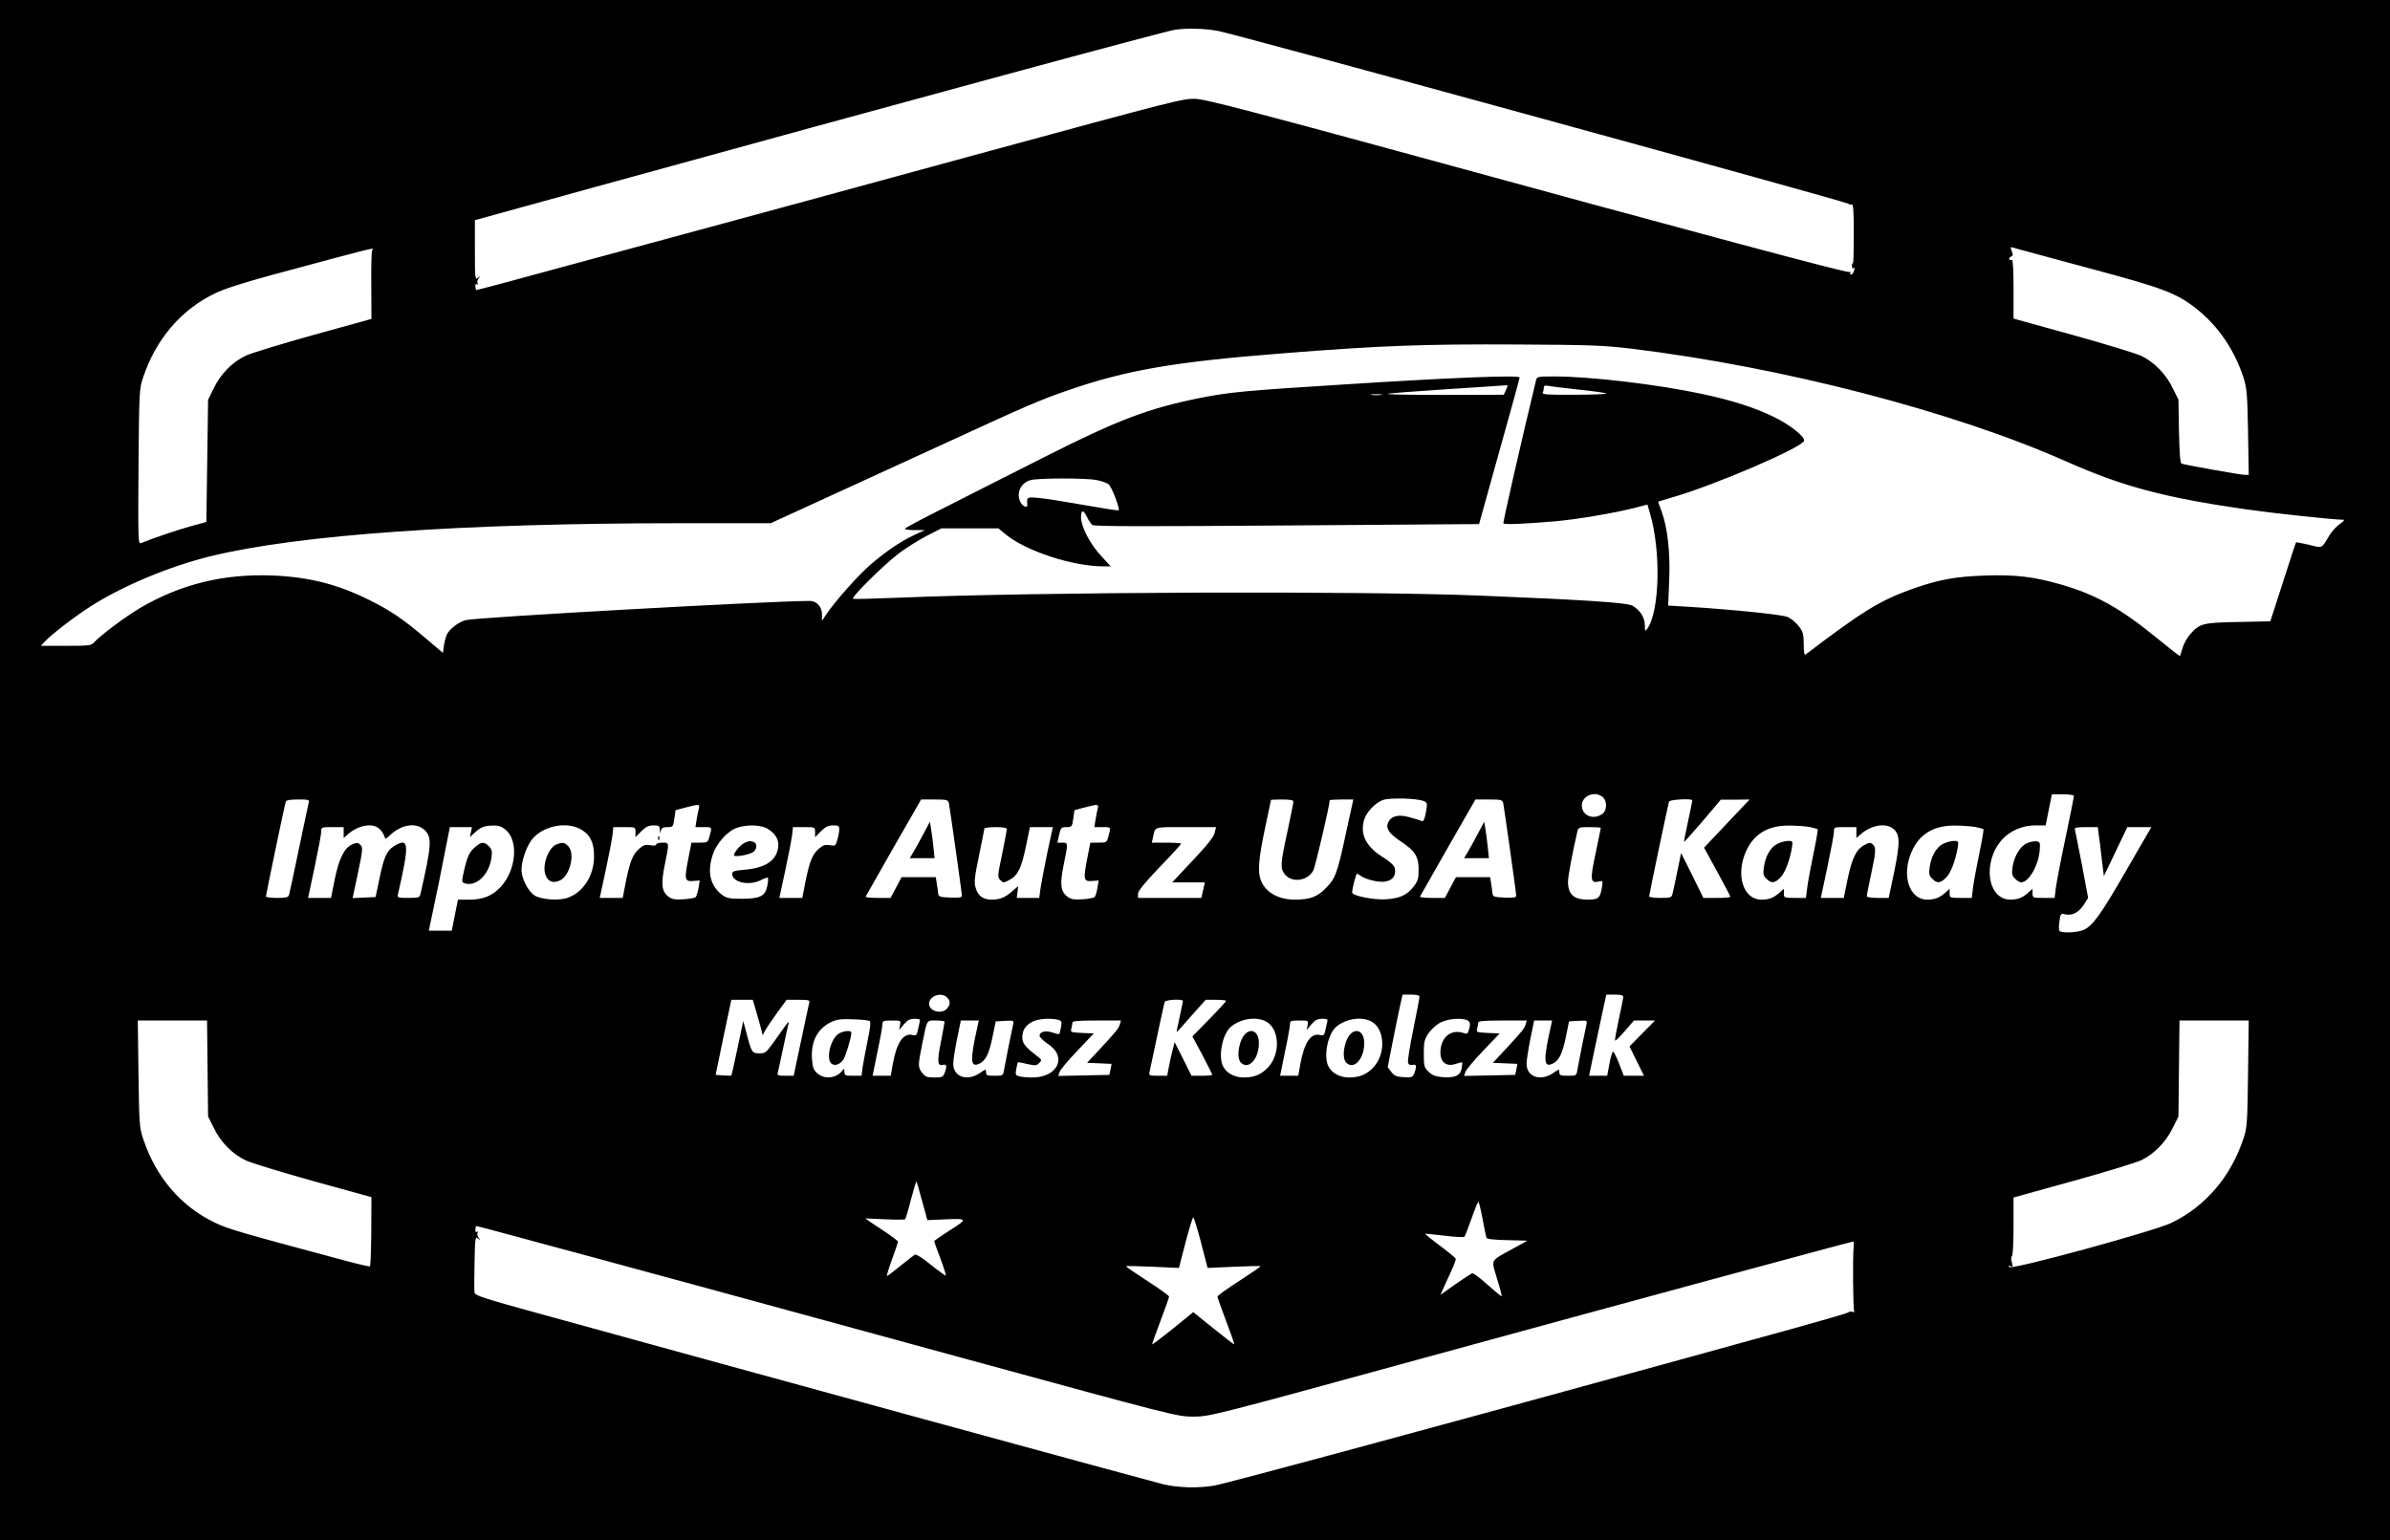 <?xml version="1.0" standalone="no"?>
<!DOCTYPE svg PUBLIC "-//W3C//DTD SVG 20010904//EN"
 "http://www.w3.org/TR/2001/REC-SVG-20010904/DTD/svg10.dtd">
<svg version="1.0" xmlns="http://www.w3.org/2000/svg"
 width="1384pt" height="892pt" viewBox="0 0 1384 892"
 preserveAspectRatio="xMidYMid meet">

<g transform="translate(0,892) scale(0.1,-0.1)"
fill="#000000" stroke="none">
<path d="M0 4460 l0 -4460 6920 0 6920 0 0 4460 0 4460 -6920 0 -6920 0 0
-4460z m7053 4281 c105 -19 3637 -988 3651 -1001 5 -5 14 -6 20 -4 8 3 11 -45
11 -170 0 -96 -2 -173 -5 -171 -3 2 -6 -5 -6 -15 0 -10 4 -16 8 -14 10 6 10 1
2 -20 -3 -9 -10 -16 -16 -16 -5 0 -6 4 -3 10 3 5 0 7 -8 5 -14 -6 -903 232
-2617 701 -824 225 -1103 297 -1160 301 -74 5 -96 -1 -1305 -330 -676 -185
-1457 -397 -1735 -472 -278 -75 -577 -156 -665 -180 -218 -60 -462 -125 -467
-125 -2 0 -4 9 -5 20 -1 13 2 18 9 14 7 -4 8 -2 4 5 -4 6 -2 20 6 29 12 15 11
16 -4 3 -17 -13 -18 -4 -18 160 l0 174 703 194 c1721 474 3297 902 3352 909
71 10 175 7 248 -7z m5032 -1371 c449 -120 520 -147 639 -242 123 -99 214
-233 267 -393 20 -64 23 -93 27 -317 l4 -248 -24 0 c-23 0 -342 57 -365 65 -8
2 -12 60 -15 187 l-3 183 -33 67 c-40 83 -109 152 -182 187 -30 14 -209 69
-397 121 l-343 95 0 173 c0 104 -4 171 -9 167 -5 -3 -12 -1 -15 4 -3 5 1 11 9
15 12 4 13 11 5 31 -9 23 -8 26 8 21 10 -4 202 -55 427 -116z m-9930 100 c-4
-6 -6 -97 -5 -203 l1 -194 -333 -92 c-183 -51 -360 -105 -393 -120 -77 -36
-146 -104 -187 -189 l-33 -67 -5 -354 -5 -354 -85 -23 c-71 -19 -225 -71 -293
-99 -17 -7 -18 12 -15 441 4 439 4 451 27 519 74 221 221 393 416 486 50 25
169 63 320 104 642 173 601 163 590 145z m7290 -569 c874 -106 1866 -363 2517
-652 331 -147 572 -211 1047 -279 169 -24 506 -60 562 -60 8 0 -2 -11 -21 -24
-19 -13 -46 -42 -60 -65 -49 -81 -38 -76 -119 -56 -40 9 -73 16 -75 14 -2 -2
-36 -106 -76 -231 l-73 -226 -186 -4 c-206 -4 -223 -8 -279 -72 -17 -20 -37
-55 -43 -78 -7 -24 -14 -45 -15 -47 -2 -2 -62 45 -134 104 -210 172 -352 251
-555 310 -157 45 -262 58 -440 52 -175 -6 -268 -24 -420 -77 -189 -68 -286
-127 -620 -381 -6 -5 -10 17 -10 60 0 59 -4 72 -29 105 -16 21 -45 45 -64 53
-34 14 -317 43 -574 59 l-118 7 6 146 c7 163 -10 308 -45 402 -11 29 -20 53
-18 54 1 1 38 12 82 25 241 69 749 287 762 327 8 22 -83 94 -172 137 -111 55
-248 99 -425 136 -253 54 -644 100 -847 100 -98 0 -103 -1 -108 -22 -82 -339
-193 -824 -189 -829 4 -8 123 -3 299 12 126 11 340 47 462 78 l73 19 14 -48
c66 -221 57 -573 -16 -673 -11 -15 -13 -12 -13 23 -1 45 -27 86 -71 112 -31
18 -274 34 -889 59 -702 28 -2558 21 -3352 -12 -144 -6 -267 -9 -273 -7 -16 5
175 195 266 264 43 32 116 78 161 101 l84 43 165 0 166 0 42 -35 c119 -97 388
-185 568 -185 l40 0 -55 60 c-64 68 -117 171 -117 224 0 45 14 46 35 1 9 -19
23 -39 30 -45 10 -9 308 -9 1127 -3 l1113 8 117 420 c65 231 118 424 118 429
0 15 -399 -1 -995 -39 -610 -38 -685 -46 -863 -81 -295 -60 -472 -127 -896
-342 -188 -95 -446 -225 -573 -290 -128 -64 -233 -120 -233 -124 0 -5 26 -8
58 -8 l57 0 -62 -29 c-79 -37 -165 -96 -252 -171 -69 -59 -206 -213 -254 -285
l-27 -40 0 37 c0 44 -31 78 -70 78 -224 0 -1929 -95 -1992 -111 -40 -10 -92
-49 -109 -81 -6 -11 -14 -40 -18 -65 l-6 -44 -105 89 c-129 109 -199 156 -315
214 -184 93 -353 136 -561 145 -285 12 -536 -49 -773 -188 -84 -50 -229 -158
-265 -198 -18 -20 -29 -21 -164 -21 l-145 0 24 26 c39 42 180 150 274 209 189
118 450 226 685 284 516 125 1454 191 2724 191 l519 0 336 154 c185 85 505
232 711 326 434 200 516 235 675 290 342 118 619 165 1245 214 565 45 822 54
1360 51 415 -2 498 -5 655 -24z m-715 -216 c0 -2 -5 -15 -11 -28 l-11 -23
-339 -1 c-187 0 -337 2 -334 6 3 3 158 15 343 27 185 12 340 22 345 23 4 0 7
-1 7 -4z m410 -21 c85 -9 158 -19 162 -23 4 -3 -78 -7 -183 -7 -161 -1 -189 1
-185 13 4 8 6 21 6 29 0 10 7 13 23 10 12 -3 92 -13 177 -22z m-1142 -31 c-16
-2 -40 -2 -55 0 -16 2 -3 4 27 4 30 0 43 -2 28 -4z m-1648 -493 c30 -6 62 -17
71 -26 18 -16 65 -141 57 -149 -2 -3 -92 11 -199 30 -107 19 -224 38 -261 41
-71 7 -73 6 -69 -38 3 -23 -25 -13 -39 13 -28 52 1 115 60 129 51 12 318 12
380 0z m2932 -1837 c26 -23 24 -78 -4 -97 -52 -37 -118 -9 -118 50 0 56 78 87
122 47z m2728 8 c0 -5 -22 -115 -49 -243 -27 -128 -52 -259 -56 -290 l-7 -58
-64 0 c-63 0 -64 1 -64 27 l0 26 -22 -20 c-35 -32 -63 -43 -106 -43 -133 0
-164 216 -50 346 46 52 119 84 193 84 l61 0 18 90 18 90 64 0 c35 0 64 -4 64
-9z m-3769 -29 c25 -10 26 -11 16 -67 -9 -45 -14 -54 -26 -49 -9 4 -41 14 -71
22 -65 17 -104 7 -122 -32 -15 -34 6 -64 77 -111 79 -53 100 -86 100 -161 0
-51 -4 -66 -28 -97 -38 -50 -79 -69 -160 -75 -68 -5 -197 20 -197 39 0 22 22
109 28 109 4 0 15 -7 26 -15 10 -8 43 -20 72 -26 85 -19 136 13 120 76 -4 14
-30 38 -71 63 -95 60 -130 131 -106 213 14 48 66 101 112 117 39 13 191 9 230
-6z m-6454 -14 c-3 -13 -29 -133 -57 -268 -28 -135 -53 -253 -56 -262 -4 -15
-17 -18 -70 -18 -35 0 -64 4 -64 8 0 11 109 534 115 550 3 8 27 12 71 12 64 0
66 -1 61 -22z m3708 0 c6 -31 75 -517 75 -535 0 -11 -15 -13 -67 -11 -64 3
-68 4 -71 28 -1 14 -5 40 -8 58 l-5 32 -99 0 -99 0 -32 -60 -32 -60 -74 0
c-41 0 -72 3 -70 8 2 4 75 132 162 285 l159 277 78 0 c72 0 78 -2 83 -22z
m1995 10 c0 -7 -16 -86 -35 -175 -41 -189 -42 -211 -15 -246 41 -52 133 -39
165 22 12 23 95 378 95 406 0 3 31 5 68 5 l69 0 -39 -177 c-53 -249 -64 -279
-118 -334 -51 -53 -93 -69 -185 -69 -94 1 -168 43 -194 113 -19 49 -12 129 24
298 19 90 35 165 35 166 0 2 29 3 65 3 45 0 65 -4 65 -12z m1215 -10 c6 -31
75 -517 75 -535 0 -11 -15 -13 -67 -11 -64 3 -68 4 -71 28 -1 14 -5 40 -8 58
l-5 32 -99 0 -99 0 -32 -60 -32 -60 -74 0 c-41 0 -72 3 -70 8 2 4 75 132 162
285 l159 277 78 0 c72 0 78 -2 83 -22z m1095 17 c0 -3 -11 -58 -25 -122 -14
-64 -24 -117 -23 -118 2 -2 50 53 108 120 l105 124 83 0 84 1 -132 -139 -132
-140 76 -139 c42 -76 76 -142 76 -145 0 -4 -35 -7 -78 -7 l-78 0 -64 130 -65
130 -22 -107 c-12 -60 -25 -118 -28 -130 -5 -21 -11 -23 -70 -23 -36 0 -65 4
-65 9 0 10 109 530 115 549 4 12 135 19 135 7z m-5753 -47 c-4 -13 -9 -42 -13
-65 l-7 -43 47 0 c51 0 50 1 35 -52 -10 -37 -11 -38 -58 -38 l-47 0 -18 -92
c-24 -122 -21 -134 28 -130 l38 3 -7 -43 c-4 -24 -11 -47 -16 -53 -5 -5 -37
-11 -72 -13 -51 -3 -66 0 -88 17 -38 30 -42 72 -19 185 26 129 27 126 -15 126
-19 0 -35 -5 -35 -10 0 -7 -13 -9 -33 -5 -27 5 -40 2 -64 -19 -38 -32 -55 -74
-79 -193 l-18 -93 -66 0 -67 0 33 153 c18 83 36 176 40 205 l6 52 64 0 c64 0
64 0 64 -29 l0 -29 34 34 c26 26 42 34 70 34 32 0 36 -3 37 -27 2 -24 2 -25 6
-5 4 17 11 22 38 22 32 0 33 1 40 49 l7 49 56 15 c80 21 85 21 79 -5z m2310 0
c-4 -13 -9 -42 -13 -65 l-7 -43 47 0 c51 0 50 1 35 -52 -10 -37 -11 -38 -58
-38 l-47 0 -18 -92 c-24 -122 -21 -134 28 -130 l38 3 -7 -43 c-4 -24 -11 -47
-16 -53 -5 -5 -37 -11 -72 -13 -51 -3 -66 0 -88 17 -38 30 -42 72 -19 185 26
126 26 126 -9 126 l-28 0 10 45 c10 42 13 45 43 45 31 0 32 2 39 49 l7 49 56
15 c80 21 85 21 79 -5z m-4160 -118 c12 -10 24 -29 28 -41 7 -21 7 -21 33 4
70 65 154 76 203 28 41 -42 38 -87 -26 -368 -5 -21 -11 -23 -70 -23 -63 0 -65
1 -60 23 67 293 64 330 -23 277 -42 -26 -59 -63 -85 -190 l-22 -105 -66 -3
-67 -3 31 146 c28 134 29 147 14 162 -13 14 -20 14 -47 3 -46 -19 -77 -82
-102 -204 l-21 -106 -67 0 -66 0 38 178 c20 97 38 189 38 205 0 27 1 27 65 27
l65 0 0 -32 0 -31 23 20 c59 54 145 70 184 33z m731 -5 c77 -65 61 -237 -31
-334 -47 -49 -100 -71 -178 -71 l-67 0 -18 -90 -18 -90 -67 0 -66 0 28 133
c16 72 43 207 61 300 l33 167 64 0 64 0 -6 -29 -6 -29 27 25 c35 33 58 42 109
42 30 1 49 -6 71 -24z m436 2 c54 -31 76 -76 76 -157 0 -112 -64 -210 -155
-240 -53 -18 -158 -9 -192 16 -37 26 -73 99 -73 145 0 51 24 124 55 170 58 83
202 116 289 66z m1087 0 c43 -29 61 -63 55 -106 -11 -76 -75 -118 -196 -128
-57 -5 -70 -9 -70 -23 0 -51 99 -72 168 -36 19 10 36 15 39 13 2 -3 1 -25 -4
-49 -12 -58 -42 -73 -150 -73 -67 0 -86 4 -109 21 -70 52 -90 130 -58 230 21
69 88 143 144 161 63 20 143 16 181 -10z m409 1 c0 -13 -5 -40 -11 -61 -10
-36 -12 -37 -43 -32 -26 5 -39 1 -63 -19 -38 -32 -55 -74 -79 -193 l-18 -93
-66 0 -67 0 33 153 c18 83 36 176 40 205 l6 52 64 0 c64 0 64 0 64 -29 l0 -29
34 34 c26 26 42 34 70 34 31 0 36 -3 36 -22z m5618 13 c23 -5 45 -11 48 -13 2
-3 -9 -68 -25 -144 -16 -76 -32 -165 -36 -196 l-7 -58 -64 0 c-63 0 -64 1 -64
27 l0 26 -22 -20 c-36 -32 -63 -43 -108 -43 -105 0 -150 142 -90 278 45 102
128 152 250 151 41 0 94 -4 118 -8z m479 -6 c46 -32 48 -77 13 -249 l-33 -156
-63 0 c-37 0 -64 4 -64 10 0 6 11 62 25 126 29 135 30 157 9 175 -13 11 -21
10 -48 -5 -47 -25 -71 -75 -97 -198 l-22 -108 -67 0 -66 0 38 178 c20 97 38
189 38 205 0 27 1 27 65 27 l65 0 0 -32 0 -31 23 20 c56 51 140 69 184 38z
m481 6 c23 -5 45 -11 48 -13 2 -3 -9 -68 -25 -144 -16 -76 -32 -165 -36 -196
l-7 -58 -64 0 c-63 0 -64 1 -64 27 l0 26 -22 -20 c-36 -32 -63 -43 -108 -43
-105 0 -150 142 -90 278 45 102 128 152 250 151 41 0 94 -4 118 -8z m-5608
-13 c0 -7 -12 -72 -27 -145 -27 -127 -27 -133 -10 -150 17 -17 19 -17 54 2 48
26 68 68 95 198 l22 107 66 0 67 0 -33 -152 c-17 -84 -35 -177 -39 -205 l-7
-53 -65 0 -65 0 4 34 4 34 -34 -29 c-42 -37 -72 -49 -120 -49 -49 0 -79 22
-92 68 -10 31 -7 61 19 186 17 82 31 152 31 157 0 5 29 9 65 9 44 0 65 -4 65
-12z m1204 -20 c-4 -23 -43 -72 -126 -160 l-120 -128 94 0 95 0 -10 -45 -10
-45 -184 0 -183 0 0 24 c0 16 37 62 125 154 69 71 125 133 125 136 0 3 -38 6
-85 6 l-85 0 6 28 c15 67 -2 62 190 62 l176 0 -8 -32z m2236 27 c0 -2 -14 -68
-30 -146 -33 -154 -31 -176 18 -164 24 6 25 5 18 -36 -10 -61 -20 -69 -85 -69
-78 1 -111 31 -111 105 0 29 26 169 55 293 5 20 11 22 70 22 36 0 65 -2 65 -5z
m2883 -37 c4 -24 12 -88 18 -143 l12 -99 68 142 68 142 69 0 70 0 -143 -247
c-150 -261 -198 -327 -251 -349 -39 -16 -130 -19 -139 -4 -3 6 -3 31 1 56 6
43 8 45 33 39 41 -9 77 10 107 54 l26 41 -36 192 c-21 106 -39 199 -41 206 -3
9 14 12 64 12 l69 0 5 -42z m-6669 -944 c21 -20 20 -43 -1 -66 -31 -34 -103
-14 -103 29 0 45 71 70 104 37z m2736 4 c0 -7 -16 -92 -36 -190 -20 -97 -34
-184 -30 -193 4 -11 13 -15 26 -12 23 6 25 -8 10 -48 -9 -24 -14 -26 -61 -23
-43 2 -55 8 -73 31 l-20 27 28 143 c15 78 35 172 43 210 l15 67 49 0 c32 0 49
-4 49 -12z m1180 -1 c0 -8 -12 -66 -26 -131 -14 -65 -24 -120 -21 -122 2 -3
28 22 57 56 l52 60 61 0 61 0 -74 -75 -74 -75 42 -85 42 -85 -58 0 -59 0 -27
70 c-15 39 -31 70 -35 70 -4 0 -14 -31 -21 -70 l-13 -70 -53 0 -52 0 34 163
c19 89 41 195 50 235 l16 72 49 0 c34 0 49 -4 49 -13z m-5021 -84 c11 -38 24
-84 29 -103 l8 -35 14 25 c7 14 38 60 69 103 l56 77 68 0 c60 0 68 -2 63 -17
-2 -10 -24 -109 -47 -220 l-43 -203 -49 0 c-41 0 -48 3 -43 18 2 9 17 73 31
142 14 69 29 134 32 145 3 11 -8 2 -23 -21 -114 -161 -106 -153 -147 -154 -42
0 -45 4 -75 120 l-18 67 -33 -156 c-18 -86 -34 -157 -36 -159 -1 -2 -23 -2
-47 0 l-44 3 45 218 46 217 62 0 62 0 20 -67z m2471 60 c0 -5 -9 -46 -19 -93
-11 -47 -18 -86 -17 -87 1 -1 39 41 84 93 l84 94 59 0 c32 0 59 -3 59 -6 0 -4
-44 -52 -97 -106 l-98 -100 58 -108 c31 -60 57 -111 57 -114 0 -3 -27 -6 -60
-6 l-60 0 -49 98 -49 97 -10 -40 c-6 -22 -16 -66 -22 -97 l-11 -58 -54 0 c-46
0 -53 2 -49 18 2 9 22 103 44 207 22 105 42 196 45 203 5 13 105 18 105 5z
m-1814 -116 c7 -4 4 -40 -12 -114 -12 -59 -25 -129 -29 -155 l-6 -48 -50 0
c-44 0 -49 2 -49 23 -1 19 -2 20 -13 6 -34 -44 -102 -51 -143 -16 -23 20 -28
34 -32 84 -7 102 32 177 113 215 32 15 57 18 125 15 47 -1 90 -6 96 -10z m290
-4 c-2 -10 -7 -33 -11 -50 -6 -28 -10 -32 -30 -27 -54 13 -92 -42 -115 -168
l-12 -68 -53 0 -52 0 28 138 c16 75 29 147 29 160 0 20 5 22 54 22 53 0 53 0
48 -27 l-5 -28 27 33 c22 25 36 32 63 32 28 0 33 -3 29 -17z m802 11 c20 -6
22 -11 16 -43 -4 -20 -8 -38 -10 -39 -1 -2 -19 1 -38 8 -42 14 -76 5 -76 -18
0 -9 22 -30 47 -47 115 -73 60 -195 -89 -195 -29 0 -64 3 -76 7 -21 5 -23 10
-17 42 4 20 8 37 9 39 2 1 26 -3 55 -10 46 -10 54 -10 69 6 16 16 15 19 -11
39 -69 53 -87 75 -87 107 0 42 15 67 53 90 32 20 107 26 155 14z m1202 -9 c78
-40 87 -182 17 -262 -39 -44 -82 -63 -144 -63 -53 0 -98 24 -119 62 -31 55 -7
186 42 230 55 48 146 63 204 33z m356 -2 c-2 -10 -7 -33 -11 -50 -6 -28 -10
-32 -30 -27 -54 13 -92 -42 -115 -168 l-12 -68 -53 0 -52 0 28 138 c16 75 29
147 29 160 0 20 5 22 54 22 53 0 53 0 48 -27 l-5 -28 27 33 c22 25 36 32 63
32 28 0 33 -3 29 -17z m254 2 c78 -40 87 -182 17 -262 -39 -44 -82 -63 -144
-63 -53 0 -98 24 -119 62 -31 55 -7 186 42 230 55 48 146 63 204 33z m562 3
c12 -10 13 -20 6 -46 -8 -29 -12 -32 -31 -25 -65 22 -119 -11 -133 -82 -14
-77 23 -118 87 -96 18 6 34 10 36 8 2 -2 0 -18 -3 -36 -8 -41 -40 -54 -112
-49 -41 4 -59 11 -80 32 -25 24 -27 33 -27 104 0 68 3 82 28 119 17 24 47 51
70 62 47 24 134 28 159 9z m-7300 -276 l3 -278 33 -66 c41 -85 110 -153 187
-189 33 -15 210 -69 393 -120 l333 -92 -1 -199 c-1 -109 -4 -200 -8 -202 -4
-2 -81 16 -172 41 -586 157 -650 176 -725 212 -197 94 -342 263 -416 486 -22
66 -23 89 -27 378 l-4 307 201 0 200 0 3 -278z m4268 271 c0 -5 -10 -56 -21
-115 -23 -115 -21 -143 11 -135 23 6 25 -8 10 -47 -8 -23 -15 -26 -59 -26 -42
0 -53 4 -70 26 -26 33 -26 42 -1 167 30 147 24 137 81 137 27 0 49 -3 49 -7z
m190 -30 c-44 -196 -41 -237 11 -213 37 17 57 58 77 157 l18 88 53 3 c51 3 53
2 48 -20 -9 -38 -45 -220 -52 -260 -6 -38 -6 -38 -55 -38 -44 0 -50 3 -50 20
0 20 -1 20 -37 -5 -73 -49 -153 -21 -153 54 0 20 10 84 22 144 l22 107 52 0
52 0 -8 -37z m825 15 c-8 -26 -21 -41 -120 -148 l-70 -75 71 -3 71 -3 -6 -32
-7 -32 -148 -3 -148 -3 8 23 c4 13 50 68 103 123 l95 100 -68 3 c-65 3 -68 4
-62 25 3 12 6 28 6 35 0 9 35 12 141 12 l140 0 -6 -22z m2350 0 c-8 -26 -21
-41 -120 -148 l-70 -75 71 -3 71 -3 -6 -32 -7 -32 -148 -3 -148 -3 8 23 c4 13
50 68 103 123 l95 100 -68 3 c-65 3 -68 4 -62 25 3 12 6 28 6 35 0 9 35 12
141 12 l140 0 -6 -22z m145 -15 c-44 -196 -41 -237 11 -213 37 17 57 58 77
157 l18 88 53 3 c51 3 53 2 48 -20 -9 -38 -45 -220 -52 -260 -6 -38 -6 -38
-55 -38 -44 0 -50 3 -50 20 0 20 -1 20 -37 -5 -73 -49 -153 -21 -153 54 0 20
10 84 22 144 l22 107 52 0 52 0 -8 -37z m4038 -270 c-4 -289 -5 -312 -27 -378
-73 -220 -220 -392 -417 -487 -103 -49 -923 -273 -939 -256 -7 8 -5 9 7 5 14
-5 15 -1 8 24 -5 17 -5 31 1 34 5 4 9 81 9 173 l0 167 343 95 c188 52 367 107
397 121 73 35 142 104 182 187 l33 66 3 278 3 278 200 0 201 0 -4 -307z
m-7689 -699 c11 -38 24 -87 30 -109 l11 -41 93 4 c143 6 144 5 39 -62 -50 -32
-92 -61 -92 -64 0 -4 16 -49 36 -101 19 -51 33 -95 31 -98 -2 -2 -41 26 -86
62 -50 41 -86 63 -94 59 -6 -4 -44 -34 -84 -66 -39 -32 -74 -58 -77 -58 -3 0
10 43 29 95 19 53 35 100 35 104 0 5 -43 37 -95 71 -52 34 -95 63 -95 64 0 0
51 -2 112 -5 62 -3 116 -3 119 0 4 3 19 54 34 114 16 59 30 106 32 104 2 -2
12 -35 22 -73z m3256 -141 c10 -54 20 -103 22 -110 3 -9 41 -13 121 -15 l117
-3 -85 -47 c-134 -74 -125 -57 -91 -173 17 -54 29 -100 27 -102 -2 -2 -38 28
-82 67 -43 39 -83 69 -89 66 -6 -2 -50 -31 -98 -64 l-86 -61 35 77 c42 90 54
120 54 132 0 4 -41 38 -90 75 -50 37 -89 69 -88 70 2 1 52 -4 113 -11 60 -8
112 -10 116 -6 3 4 21 51 40 104 19 54 37 98 40 98 3 0 14 -44 24 -97z m-1630
-139 l38 -147 154 7 c84 4 153 5 153 3 0 -3 -56 -41 -125 -86 -69 -44 -125
-85 -125 -90 0 -5 23 -69 50 -141 28 -73 49 -134 48 -136 -2 -1 -56 40 -120
92 l-118 95 -117 -95 c-65 -52 -119 -93 -121 -92 -1 2 20 63 48 136 27 72 50
136 50 141 0 5 -56 46 -125 90 -69 45 -125 83 -125 86 0 2 69 1 153 -3 l154
-7 38 147 c21 80 41 146 45 146 4 0 24 -66 45 -146z m-4041 55 c725 -195 1566
-424 2636 -717 1249 -341 1266 -346 1360 -346 94 0 111 4 1340 341 1128 309
2471 673 2482 673 3 0 3 -15 2 -32 -6 -60 -3 -361 3 -371 4 -6 0 -8 -9 -4 -9
3 -19 2 -24 -3 -5 -5 -151 -47 -324 -95 -173 -48 -470 -129 -660 -182 -1445
-397 -2627 -717 -2692 -727 -90 -15 -205 -12 -291 8 -75 18 -2424 660 -3594
983 -342 94 -393 110 -395 128 -2 11 -2 89 0 173 3 143 4 153 20 140 15 -12
16 -11 4 4 -8 9 -10 23 -6 29 4 7 3 9 -4 5 -7 -4 -10 1 -9 14 1 11 3 20 5 20
2 0 72 -18 156 -41z"/>
<path d="M11734 4035 c-38 -19 -72 -78 -80 -138 -5 -37 -3 -48 15 -66 11 -11
27 -21 35 -21 45 0 103 102 108 192 3 39 1 43 -22 46 -14 1 -39 -5 -56 -13z"/>
<path d="M5346 4088 c-21 -40 -48 -88 -58 -105 l-20 -33 72 0 72 0 -7 68 c-4
37 -10 84 -14 105 l-6 38 -39 -73z"/>
<path d="M8556 4088 c-21 -40 -48 -88 -58 -105 l-20 -33 72 0 72 0 -7 68 c-4
37 -10 84 -14 105 l-6 38 -39 -73z"/>
<path d="M3811 4064 c0 -11 3 -14 6 -6 3 7 2 16 -1 19 -3 4 -6 -2 -5 -13z"/>
<path d="M2752 4015 c-34 -28 -46 -55 -66 -142 -12 -54 -12 -62 1 -67 67 -26
145 46 159 147 5 37 3 48 -15 66 -27 27 -43 27 -79 -4z"/>
<path d="M3223 4030 c-49 -20 -86 -125 -63 -180 15 -36 42 -46 80 -30 60 25
93 157 50 200 -22 22 -33 23 -67 10z"/>
<path d="M4314 4040 c-23 -9 -64 -56 -64 -73 0 -11 68 -2 105 15 28 13 34 52
9 62 -19 7 -23 7 -50 -4z"/>
<path d="M10292 4033 c-39 -19 -70 -73 -78 -137 -5 -36 -3 -47 15 -65 28 -28
47 -27 81 7 27 28 54 98 67 175 5 36 4 37 -23 37 -16 0 -44 -8 -62 -17z"/>
<path d="M11252 4033 c-39 -19 -70 -73 -78 -137 -5 -36 -3 -47 15 -65 28 -28
47 -27 81 7 27 28 54 98 67 175 5 36 4 37 -23 37 -16 0 -44 -8 -62 -17z"/>
<path d="M4859 2935 c-48 -26 -78 -147 -44 -175 19 -15 49 -5 69 24 14 22 46
129 46 155 0 15 -40 13 -71 -4z"/>
<path d="M7217 2938 c-41 -32 -61 -142 -31 -172 44 -44 104 21 104 113 0 59
-35 87 -73 59z"/>
<path d="M7827 2938 c-41 -32 -61 -142 -31 -172 44 -44 104 21 104 113 0 59
-35 87 -73 59z"/>
</g>
</svg>
